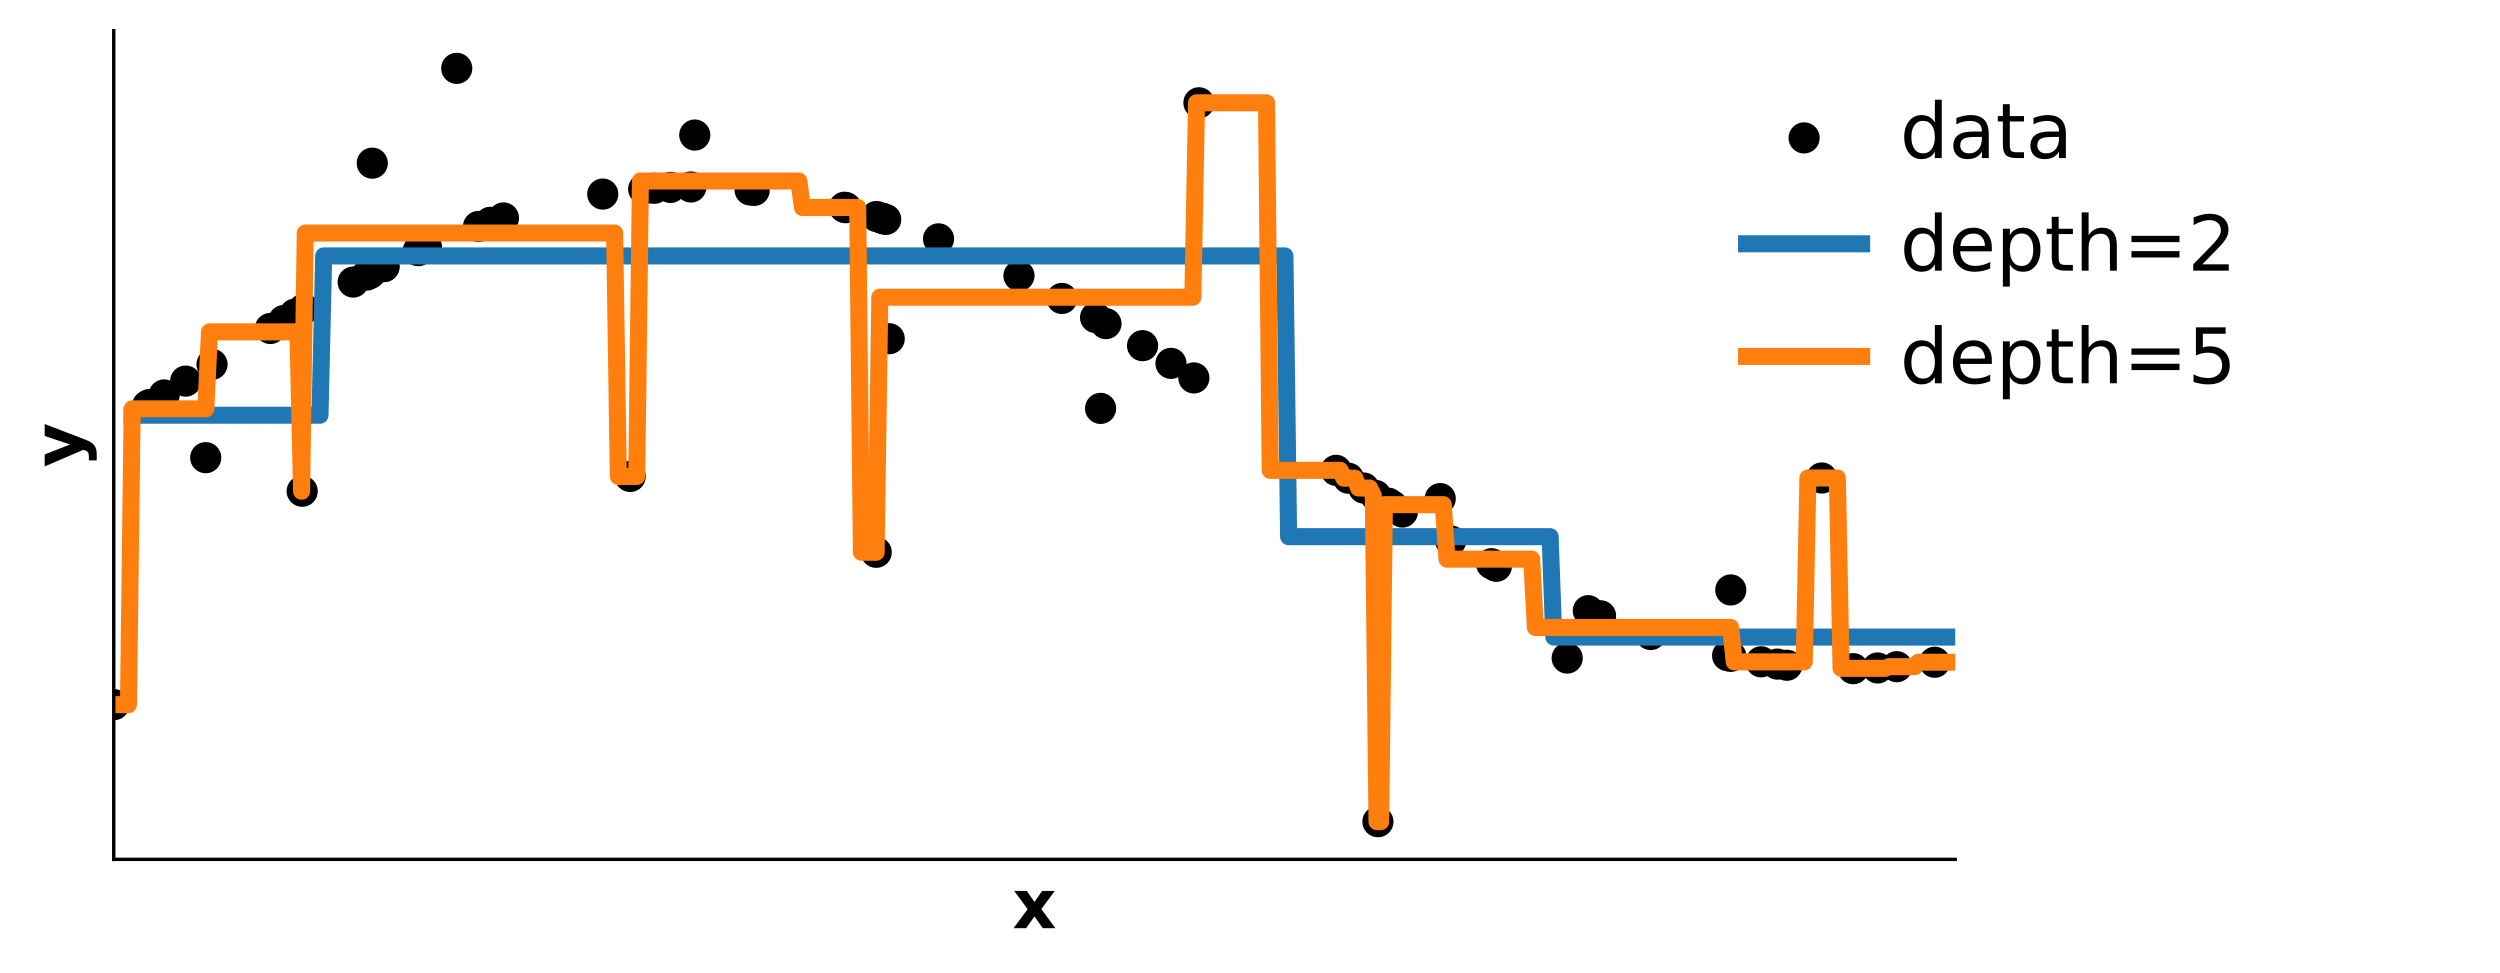 <?xml version="1.0" encoding="utf-8" standalone="no"?>
<!DOCTYPE svg PUBLIC "-//W3C//DTD SVG 1.1//EN"
  "http://www.w3.org/Graphics/SVG/1.1/DTD/svg11.dtd">
<!-- Created with matplotlib (https://matplotlib.org/) -->
<svg height="228.285pt" version="1.1" viewBox="0 0 586.485 228.285" width="586.485pt" xmlns="http://www.w3.org/2000/svg" xmlns:xlink="http://www.w3.org/1999/xlink">
 <defs>
  <style type="text/css">
*{stroke-linecap:butt;stroke-linejoin:round;}
  </style>
 </defs>
 <g id="figure_1">
  <g id="patch_1">
   <path d="M 0 228.285 
L 586.485 228.285 
L 586.485 0 
L 0 0 
z
" style="fill:none;"/>
  </g>
  <g id="axes_1">
   <g id="patch_2">
    <path d="M 26.685 201.6 
L 458.685 201.6 
L 458.685 7.2 
L 26.685 7.2 
z
" style="fill:none;"/>
   </g>
   <g id="PathCollection_1">
    <defs>
     <path d="M 0 3.162 
C 0.839 3.162 1.643 2.829 2.236 2.236 
C 2.829 1.643 3.162 0.839 3.162 0 
C 3.162 -0.839 2.829 -1.643 2.236 -2.236 
C 1.643 -2.829 0.839 -3.162 0 -3.162 
C -0.839 -3.162 -1.643 -2.829 -2.236 -2.236 
C -2.829 -1.643 -3.162 -0.839 -3.162 0 
C -3.162 0.839 -2.829 1.643 -2.236 2.236 
C -1.643 2.829 -0.839 3.162 0 3.162 
z
" id="ma145998f50" style="stroke:#000000;"/>
    </defs>
    <g clip-path="url(#p038727f3ba)">
     <use style="stroke:#000000;" x="26.734" xlink:href="#ma145998f50" y="165.308"/>
     <use style="stroke:#000000;" x="34.586" xlink:href="#ma145998f50" y="95.21"/>
     <use style="stroke:#000000;" x="35.052" xlink:href="#ma145998f50" y="94.907"/>
     <use style="stroke:#000000;" x="38.516" xlink:href="#ma145998f50" y="92.656"/>
     <use style="stroke:#000000;" x="43.557" xlink:href="#ma145998f50" y="89.406"/>
     <use style="stroke:#000000;" x="48.265" xlink:href="#ma145998f50" y="107.366"/>
     <use style="stroke:#000000;" x="49.738" xlink:href="#ma145998f50" y="85.473"/>
     <use style="stroke:#000000;" x="63.424" xlink:href="#ma145998f50" y="77.062"/>
     <use style="stroke:#000000;" x="66.575" xlink:href="#ma145998f50" y="75.2"/>
     <use style="stroke:#000000;" x="69.171" xlink:href="#ma145998f50" y="73.692"/>
     <use style="stroke:#000000;" x="70.893" xlink:href="#ma145998f50" y="115.24"/>
     <use style="stroke:#000000;" x="71.279" xlink:href="#ma145998f50" y="72.485"/>
     <use style="stroke:#000000;" x="82.857" xlink:href="#ma145998f50" y="66.17"/>
     <use style="stroke:#000000;" x="86.074" xlink:href="#ma145998f50" y="64.519"/>
     <use style="stroke:#000000;" x="86.852" xlink:href="#ma145998f50" y="64.127"/>
     <use style="stroke:#000000;" x="87.332" xlink:href="#ma145998f50" y="38.276"/>
     <use style="stroke:#000000;" x="90.072" xlink:href="#ma145998f50" y="62.538"/>
     <use style="stroke:#000000;" x="90.084" xlink:href="#ma145998f50" y="62.532"/>
     <use style="stroke:#000000;" x="98.118" xlink:href="#ma145998f50" y="58.799"/>
     <use style="stroke:#000000;" x="100.052" xlink:href="#ma145998f50" y="57.953"/>
     <use style="stroke:#000000;" x="107.149" xlink:href="#ma145998f50" y="16.036"/>
     <use style="stroke:#000000;" x="112.265" xlink:href="#ma145998f50" y="53.118"/>
     <use style="stroke:#000000;" x="115.008" xlink:href="#ma145998f50" y="52.158"/>
     <use style="stroke:#000000;" x="118.108" xlink:href="#ma145998f50" y="51.132"/>
     <use style="stroke:#000000;" x="141.401" xlink:href="#ma145998f50" y="45.53"/>
     <use style="stroke:#000000;" x="147.837" xlink:href="#ma145998f50" y="111.773"/>
     <use style="stroke:#000000;" x="151.004" xlink:href="#ma145998f50" y="44.36"/>
     <use style="stroke:#000000;" x="153.526" xlink:href="#ma145998f50" y="44.167"/>
     <use style="stroke:#000000;" x="157.293" xlink:href="#ma145998f50" y="43.968"/>
     <use style="stroke:#000000;" x="162.084" xlink:href="#ma145998f50" y="43.869"/>
     <use style="stroke:#000000;" x="162.988" xlink:href="#ma145998f50" y="31.682"/>
     <use style="stroke:#000000;" x="175.967" xlink:href="#ma145998f50" y="44.564"/>
     <use style="stroke:#000000;" x="176.92" xlink:href="#ma145998f50" y="44.665"/>
     <use style="stroke:#000000;" x="198.089" xlink:href="#ma145998f50" y="48.621"/>
     <use style="stroke:#000000;" x="198.481" xlink:href="#ma145998f50" y="48.724"/>
     <use style="stroke:#000000;" x="205.557" xlink:href="#ma145998f50" y="129.562"/>
     <use style="stroke:#000000;" x="205.61" xlink:href="#ma145998f50" y="50.788"/>
     <use style="stroke:#000000;" x="206.839" xlink:href="#ma145998f50" y="51.178"/>
     <use style="stroke:#000000;" x="206.961" xlink:href="#ma145998f50" y="51.218"/>
     <use style="stroke:#000000;" x="207.777" xlink:href="#ma145998f50" y="51.483"/>
     <use style="stroke:#000000;" x="208.603" xlink:href="#ma145998f50" y="79.46"/>
     <use style="stroke:#000000;" x="220.175" xlink:href="#ma145998f50" y="56.037"/>
     <use style="stroke:#000000;" x="239.045" xlink:href="#ma145998f50" y="64.679"/>
     <use style="stroke:#000000;" x="249.117" xlink:href="#ma145998f50" y="70.016"/>
     <use style="stroke:#000000;" x="257.012" xlink:href="#ma145998f50" y="74.491"/>
     <use style="stroke:#000000;" x="258.192" xlink:href="#ma145998f50" y="95.807"/>
     <use style="stroke:#000000;" x="259.454" xlink:href="#ma145998f50" y="75.92"/>
     <use style="stroke:#000000;" x="268.039" xlink:href="#ma145998f50" y="81.094"/>
     <use style="stroke:#000000;" x="274.704" xlink:href="#ma145998f50" y="85.244"/>
     <use style="stroke:#000000;" x="280.077" xlink:href="#ma145998f50" y="88.657"/>
     <use style="stroke:#000000;" x="281.265" xlink:href="#ma145998f50" y="24.117"/>
     <use style="stroke:#000000;" x="313.444" xlink:href="#ma145998f50" y="110.339"/>
     <use style="stroke:#000000;" x="316.327" xlink:href="#ma145998f50" y="112.188"/>
     <use style="stroke:#000000;" x="319.942" xlink:href="#ma145998f50" y="114.489"/>
     <use style="stroke:#000000;" x="322.7" xlink:href="#ma145998f50" y="116.228"/>
     <use style="stroke:#000000;" x="323.253" xlink:href="#ma145998f50" y="192.764"/>
     <use style="stroke:#000000;" x="325.576" xlink:href="#ma145998f50" y="118.024"/>
     <use style="stroke:#000000;" x="325.768" xlink:href="#ma145998f50" y="118.143"/>
     <use style="stroke:#000000;" x="326.666" xlink:href="#ma145998f50" y="118.7"/>
     <use style="stroke:#000000;" x="328.981" xlink:href="#ma145998f50" y="120.125"/>
     <use style="stroke:#000000;" x="337.865" xlink:href="#ma145998f50" y="116.964"/>
     <use style="stroke:#000000;" x="340.316" xlink:href="#ma145998f50" y="126.88"/>
     <use style="stroke:#000000;" x="349.893" xlink:href="#ma145998f50" y="132.236"/>
     <use style="stroke:#000000;" x="350.747" xlink:href="#ma145998f50" y="132.696"/>
     <use style="stroke:#000000;" x="351.036" xlink:href="#ma145998f50" y="132.851"/>
     <use style="stroke:#000000;" x="367.654" xlink:href="#ma145998f50" y="154.376"/>
     <use style="stroke:#000000;" x="372.607" xlink:href="#ma145998f50" y="143.266"/>
     <use style="stroke:#000000;" x="375.478" xlink:href="#ma145998f50" y="144.464"/>
     <use style="stroke:#000000;" x="387.243" xlink:href="#ma145998f50" y="148.851"/>
     <use style="stroke:#000000;" x="405.285" xlink:href="#ma145998f50" y="153.813"/>
     <use style="stroke:#000000;" x="406.032" xlink:href="#ma145998f50" y="138.398"/>
     <use style="stroke:#000000;" x="406.043" xlink:href="#ma145998f50" y="153.971"/>
     <use style="stroke:#000000;" x="413.155" xlink:href="#ma145998f50" y="155.259"/>
     <use style="stroke:#000000;" x="416.955" xlink:href="#ma145998f50" y="155.794"/>
     <use style="stroke:#000000;" x="419.198" xlink:href="#ma145998f50" y="156.061"/>
     <use style="stroke:#000000;" x="427.369" xlink:href="#ma145998f50" y="112.137"/>
     <use style="stroke:#000000;" x="434.75" xlink:href="#ma145998f50" y="156.866"/>
     <use style="stroke:#000000;" x="440.493" xlink:href="#ma145998f50" y="156.702"/>
     <use style="stroke:#000000;" x="444.974" xlink:href="#ma145998f50" y="156.401"/>
     <use style="stroke:#000000;" x="453.873" xlink:href="#ma145998f50" y="155.357"/>
    </g>
   </g>
   <g id="matplotlib.axis_1">
    <g id="text_1">
     <!-- x -->
     <defs>
      <path d="M 22.219 27.984 
L 2.484 54.688 
L 21 54.688 
L 32.172 38.484 
L 43.5 54.688 
L 62.016 54.688 
L 42.281 28.078 
L 62.984 0 
L 44.484 0 
L 32.172 17.281 
L 20.016 0 
L 1.516 0 
z
" id="DejaVuSans-Bold-120"/>
     </defs>
     <g transform="translate(237.525 217.757)scale(0.16 -0.16)">
      <use xlink:href="#DejaVuSans-Bold-120"/>
     </g>
    </g>
   </g>
   <g id="matplotlib.axis_2">
    <g id="text_2">
     <!-- y -->
     <defs>
      <path d="M 1.219 54.688 
L 18.703 54.688 
L 33.406 17.578 
L 45.906 54.688 
L 63.375 54.688 
L 40.375 -5.172 
Q 36.922 -14.312 32.297 -17.938 
Q 27.688 -21.578 20.125 -21.578 
L 10.016 -21.578 
L 10.016 -10.109 
L 15.484 -10.109 
Q 19.922 -10.109 21.938 -8.688 
Q 23.969 -7.281 25.094 -3.609 
L 25.594 -2.094 
z
" id="DejaVuSans-Bold-121"/>
     </defs>
     <g transform="translate(19.233 109.615)rotate(-90)scale(0.16 -0.16)">
      <use xlink:href="#DejaVuSans-Bold-121"/>
     </g>
    </g>
   </g>
   <g id="line2d_1">
    <path clip-path="url(#p038727f3ba)" d="M 31.005 97.411 
L 75.069 97.411 
L 75.933 60.038 
L 301.437 60.038 
L 302.301 125.902 
L 363.645 125.902 
L 364.509 149.448 
L 462.141 149.448 
L 462.141 149.448 
" style="fill:none;stroke:#1f77b4;stroke-linecap:square;stroke-width:4;"/>
   </g>
   <g id="line2d_2">
    <path clip-path="url(#p038727f3ba)" d="M 26.685 165.308 
L 30.141 165.308 
L 31.005 95.909 
L 48.285 95.909 
L 49.149 77.857 
L 69.885 77.857 
L 70.749 115.24 
L 71.613 54.67 
L 144.189 54.67 
L 145.053 111.773 
L 149.373 111.773 
L 150.237 42.468 
L 187.389 42.468 
L 188.253 48.672 
L 201.213 48.672 
L 202.077 129.562 
L 205.533 129.562 
L 206.397 69.719 
L 279.837 69.719 
L 280.701 24.117 
L 297.117 24.117 
L 297.981 110.339 
L 314.397 110.339 
L 315.261 112.188 
L 317.853 112.188 
L 318.717 114.489 
L 321.309 114.489 
L 322.173 116.228 
L 323.037 192.764 
L 323.901 192.764 
L 324.765 118.391 
L 338.589 118.391 
L 339.453 131.166 
L 359.325 131.166 
L 360.189 147.195 
L 405.981 147.195 
L 406.845 155.271 
L 423.261 155.271 
L 424.125 112.137 
L 431.037 112.137 
L 431.901 156.784 
L 442.269 156.784 
L 443.133 156.401 
L 449.181 156.401 
L 450.045 155.357 
L 457.821 155.357 
L 457.821 155.357 
" style="fill:none;stroke:#ff7f0e;stroke-linecap:square;stroke-width:4;"/>
   </g>
   <g id="patch_3">
    <path d="M 26.685 201.6 
L 26.685 7.2 
" style="fill:none;stroke:#000000;stroke-linecap:square;stroke-linejoin:miter;stroke-width:0.8;"/>
   </g>
   <g id="patch_4">
    <path d="M 26.685 201.6 
L 458.685 201.6 
" style="fill:none;stroke:#000000;stroke-linecap:square;stroke-linejoin:miter;stroke-width:0.8;"/>
   </g>
   <g id="legend_1">
    <g id="PathCollection_2">
     <g>
      <use style="stroke:#000000;" x="423.231" xlink:href="#ma145998f50" y="32.352"/>
     </g>
    </g>
    <g id="text_3">
     <!-- data                -->
     <defs>
      <path d="M 45.406 46.391 
L 45.406 75.984 
L 54.391 75.984 
L 54.391 0 
L 45.406 0 
L 45.406 8.203 
Q 42.578 3.328 38.25 0.953 
Q 33.938 -1.422 27.875 -1.422 
Q 17.969 -1.422 11.734 6.484 
Q 5.516 14.406 5.516 27.297 
Q 5.516 40.188 11.734 48.094 
Q 17.969 56 27.875 56 
Q 33.938 56 38.25 53.625 
Q 42.578 51.266 45.406 46.391 
z
M 14.797 27.297 
Q 14.797 17.391 18.875 11.75 
Q 22.953 6.109 30.078 6.109 
Q 37.203 6.109 41.297 11.75 
Q 45.406 17.391 45.406 27.297 
Q 45.406 37.203 41.297 42.844 
Q 37.203 48.484 30.078 48.484 
Q 22.953 48.484 18.875 42.844 
Q 14.797 37.203 14.797 27.297 
z
" id="DejaVuSans-100"/>
      <path d="M 34.281 27.484 
Q 23.391 27.484 19.188 25 
Q 14.984 22.516 14.984 16.5 
Q 14.984 11.719 18.141 8.906 
Q 21.297 6.109 26.703 6.109 
Q 34.188 6.109 38.703 11.406 
Q 43.219 16.703 43.219 25.484 
L 43.219 27.484 
z
M 52.203 31.203 
L 52.203 0 
L 43.219 0 
L 43.219 8.297 
Q 40.141 3.328 35.547 0.953 
Q 30.953 -1.422 24.312 -1.422 
Q 15.922 -1.422 10.953 3.297 
Q 6 8.016 6 15.922 
Q 6 25.141 12.172 29.828 
Q 18.359 34.516 30.609 34.516 
L 43.219 34.516 
L 43.219 35.406 
Q 43.219 41.609 39.141 45 
Q 35.062 48.391 27.688 48.391 
Q 23 48.391 18.547 47.266 
Q 14.109 46.141 10.016 43.891 
L 10.016 52.203 
Q 14.938 54.109 19.578 55.047 
Q 24.219 56 28.609 56 
Q 40.484 56 46.344 49.844 
Q 52.203 43.703 52.203 31.203 
z
" id="DejaVuSans-97"/>
      <path d="M 18.312 70.219 
L 18.312 54.688 
L 36.812 54.688 
L 36.812 47.703 
L 18.312 47.703 
L 18.312 18.016 
Q 18.312 11.328 20.141 9.422 
Q 21.969 7.516 27.594 7.516 
L 36.812 7.516 
L 36.812 0 
L 27.594 0 
Q 17.188 0 13.234 3.875 
Q 9.281 7.766 9.281 18.016 
L 9.281 47.703 
L 2.688 47.703 
L 2.688 54.688 
L 9.281 54.688 
L 9.281 70.219 
z
" id="DejaVuSans-116"/>
      <path id="DejaVuSans-32"/>
     </defs>
     <g transform="translate(445.731 37.077)scale(0.18 -0.18)">
      <use xlink:href="#DejaVuSans-100"/>
      <use x="63.477" xlink:href="#DejaVuSans-97"/>
      <use x="124.756" xlink:href="#DejaVuSans-116"/>
      <use x="163.965" xlink:href="#DejaVuSans-97"/>
      <use x="225.244" xlink:href="#DejaVuSans-32"/>
      <use x="257.031" xlink:href="#DejaVuSans-32"/>
      <use x="288.818" xlink:href="#DejaVuSans-32"/>
      <use x="320.605" xlink:href="#DejaVuSans-32"/>
      <use x="352.393" xlink:href="#DejaVuSans-32"/>
      <use x="384.18" xlink:href="#DejaVuSans-32"/>
      <use x="415.967" xlink:href="#DejaVuSans-32"/>
      <use x="447.754" xlink:href="#DejaVuSans-32"/>
      <use x="479.541" xlink:href="#DejaVuSans-32"/>
      <use x="511.328" xlink:href="#DejaVuSans-32"/>
      <use x="543.115" xlink:href="#DejaVuSans-32"/>
      <use x="574.902" xlink:href="#DejaVuSans-32"/>
      <use x="606.689" xlink:href="#DejaVuSans-32"/>
      <use x="638.477" xlink:href="#DejaVuSans-32"/>
      <use x="670.264" xlink:href="#DejaVuSans-32"/>
     </g>
    </g>
    <g id="line2d_3">
     <path d="M 409.731 57.198 
L 436.731 57.198 
" style="fill:none;stroke:#1f77b4;stroke-linecap:square;stroke-width:4;"/>
    </g>
    <g id="line2d_4"/>
    <g id="text_4">
     <!-- depth=2 -->
     <defs>
      <path d="M 56.203 29.594 
L 56.203 25.203 
L 14.891 25.203 
Q 15.484 15.922 20.484 11.062 
Q 25.484 6.203 34.422 6.203 
Q 39.594 6.203 44.453 7.469 
Q 49.312 8.734 54.109 11.281 
L 54.109 2.781 
Q 49.266 0.734 44.188 -0.344 
Q 39.109 -1.422 33.891 -1.422 
Q 20.797 -1.422 13.156 6.188 
Q 5.516 13.812 5.516 26.812 
Q 5.516 40.234 12.766 48.109 
Q 20.016 56 32.328 56 
Q 43.359 56 49.781 48.891 
Q 56.203 41.797 56.203 29.594 
z
M 47.219 32.234 
Q 47.125 39.594 43.094 43.984 
Q 39.062 48.391 32.422 48.391 
Q 24.906 48.391 20.391 44.141 
Q 15.875 39.891 15.188 32.172 
z
" id="DejaVuSans-101"/>
      <path d="M 18.109 8.203 
L 18.109 -20.797 
L 9.078 -20.797 
L 9.078 54.688 
L 18.109 54.688 
L 18.109 46.391 
Q 20.953 51.266 25.266 53.625 
Q 29.594 56 35.594 56 
Q 45.562 56 51.781 48.094 
Q 58.016 40.188 58.016 27.297 
Q 58.016 14.406 51.781 6.484 
Q 45.562 -1.422 35.594 -1.422 
Q 29.594 -1.422 25.266 0.953 
Q 20.953 3.328 18.109 8.203 
z
M 48.688 27.297 
Q 48.688 37.203 44.609 42.844 
Q 40.531 48.484 33.406 48.484 
Q 26.266 48.484 22.188 42.844 
Q 18.109 37.203 18.109 27.297 
Q 18.109 17.391 22.188 11.75 
Q 26.266 6.109 33.406 6.109 
Q 40.531 6.109 44.609 11.75 
Q 48.688 17.391 48.688 27.297 
z
" id="DejaVuSans-112"/>
      <path d="M 54.891 33.016 
L 54.891 0 
L 45.906 0 
L 45.906 32.719 
Q 45.906 40.484 42.875 44.328 
Q 39.844 48.188 33.797 48.188 
Q 26.516 48.188 22.312 43.547 
Q 18.109 38.922 18.109 30.906 
L 18.109 0 
L 9.078 0 
L 9.078 75.984 
L 18.109 75.984 
L 18.109 46.188 
Q 21.344 51.125 25.703 53.562 
Q 30.078 56 35.797 56 
Q 45.219 56 50.047 50.172 
Q 54.891 44.344 54.891 33.016 
z
" id="DejaVuSans-104"/>
      <path d="M 10.594 45.406 
L 73.188 45.406 
L 73.188 37.203 
L 10.594 37.203 
z
M 10.594 25.484 
L 73.188 25.484 
L 73.188 17.188 
L 10.594 17.188 
z
" id="DejaVuSans-61"/>
      <path d="M 19.188 8.297 
L 53.609 8.297 
L 53.609 0 
L 7.328 0 
L 7.328 8.297 
Q 12.938 14.109 22.625 23.891 
Q 32.328 33.688 34.812 36.531 
Q 39.547 41.844 41.422 45.531 
Q 43.312 49.219 43.312 52.781 
Q 43.312 58.594 39.234 62.25 
Q 35.156 65.922 28.609 65.922 
Q 23.969 65.922 18.812 64.312 
Q 13.672 62.703 7.812 59.422 
L 7.812 69.391 
Q 13.766 71.781 18.938 73 
Q 24.125 74.219 28.422 74.219 
Q 39.75 74.219 46.484 68.547 
Q 53.219 62.891 53.219 53.422 
Q 53.219 48.922 51.531 44.891 
Q 49.859 40.875 45.406 35.406 
Q 44.188 33.984 37.641 27.219 
Q 31.109 20.453 19.188 8.297 
z
" id="DejaVuSans-50"/>
     </defs>
     <g transform="translate(445.731 63.498)scale(0.18 -0.18)">
      <use xlink:href="#DejaVuSans-100"/>
      <use x="63.477" xlink:href="#DejaVuSans-101"/>
      <use x="125" xlink:href="#DejaVuSans-112"/>
      <use x="188.477" xlink:href="#DejaVuSans-116"/>
      <use x="227.686" xlink:href="#DejaVuSans-104"/>
      <use x="291.064" xlink:href="#DejaVuSans-61"/>
      <use x="374.854" xlink:href="#DejaVuSans-50"/>
     </g>
    </g>
    <g id="line2d_5">
     <path d="M 409.731 83.618 
L 436.731 83.618 
" style="fill:none;stroke:#ff7f0e;stroke-linecap:square;stroke-width:4;"/>
    </g>
    <g id="line2d_6"/>
    <g id="text_5">
     <!-- depth=5 -->
     <defs>
      <path d="M 10.797 72.906 
L 49.516 72.906 
L 49.516 64.594 
L 19.828 64.594 
L 19.828 46.734 
Q 21.969 47.469 24.109 47.828 
Q 26.266 48.188 28.422 48.188 
Q 40.625 48.188 47.75 41.5 
Q 54.891 34.812 54.891 23.391 
Q 54.891 11.625 47.562 5.094 
Q 40.234 -1.422 26.906 -1.422 
Q 22.312 -1.422 17.547 -0.641 
Q 12.797 0.141 7.719 1.703 
L 7.719 11.625 
Q 12.109 9.234 16.797 8.062 
Q 21.484 6.891 26.703 6.891 
Q 35.156 6.891 40.078 11.328 
Q 45.016 15.766 45.016 23.391 
Q 45.016 31 40.078 35.438 
Q 35.156 39.891 26.703 39.891 
Q 22.75 39.891 18.812 39.016 
Q 14.891 38.141 10.797 36.281 
z
" id="DejaVuSans-53"/>
     </defs>
     <g transform="translate(445.731 89.918)scale(0.18 -0.18)">
      <use xlink:href="#DejaVuSans-100"/>
      <use x="63.477" xlink:href="#DejaVuSans-101"/>
      <use x="125" xlink:href="#DejaVuSans-112"/>
      <use x="188.477" xlink:href="#DejaVuSans-116"/>
      <use x="227.686" xlink:href="#DejaVuSans-104"/>
      <use x="291.064" xlink:href="#DejaVuSans-61"/>
      <use x="374.854" xlink:href="#DejaVuSans-53"/>
     </g>
    </g>
   </g>
  </g>
 </g>
 <defs>
  <clipPath id="p038727f3ba">
   <rect height="194.4" width="432" x="26.685" y="7.2"/>
  </clipPath>
 </defs>
</svg>
